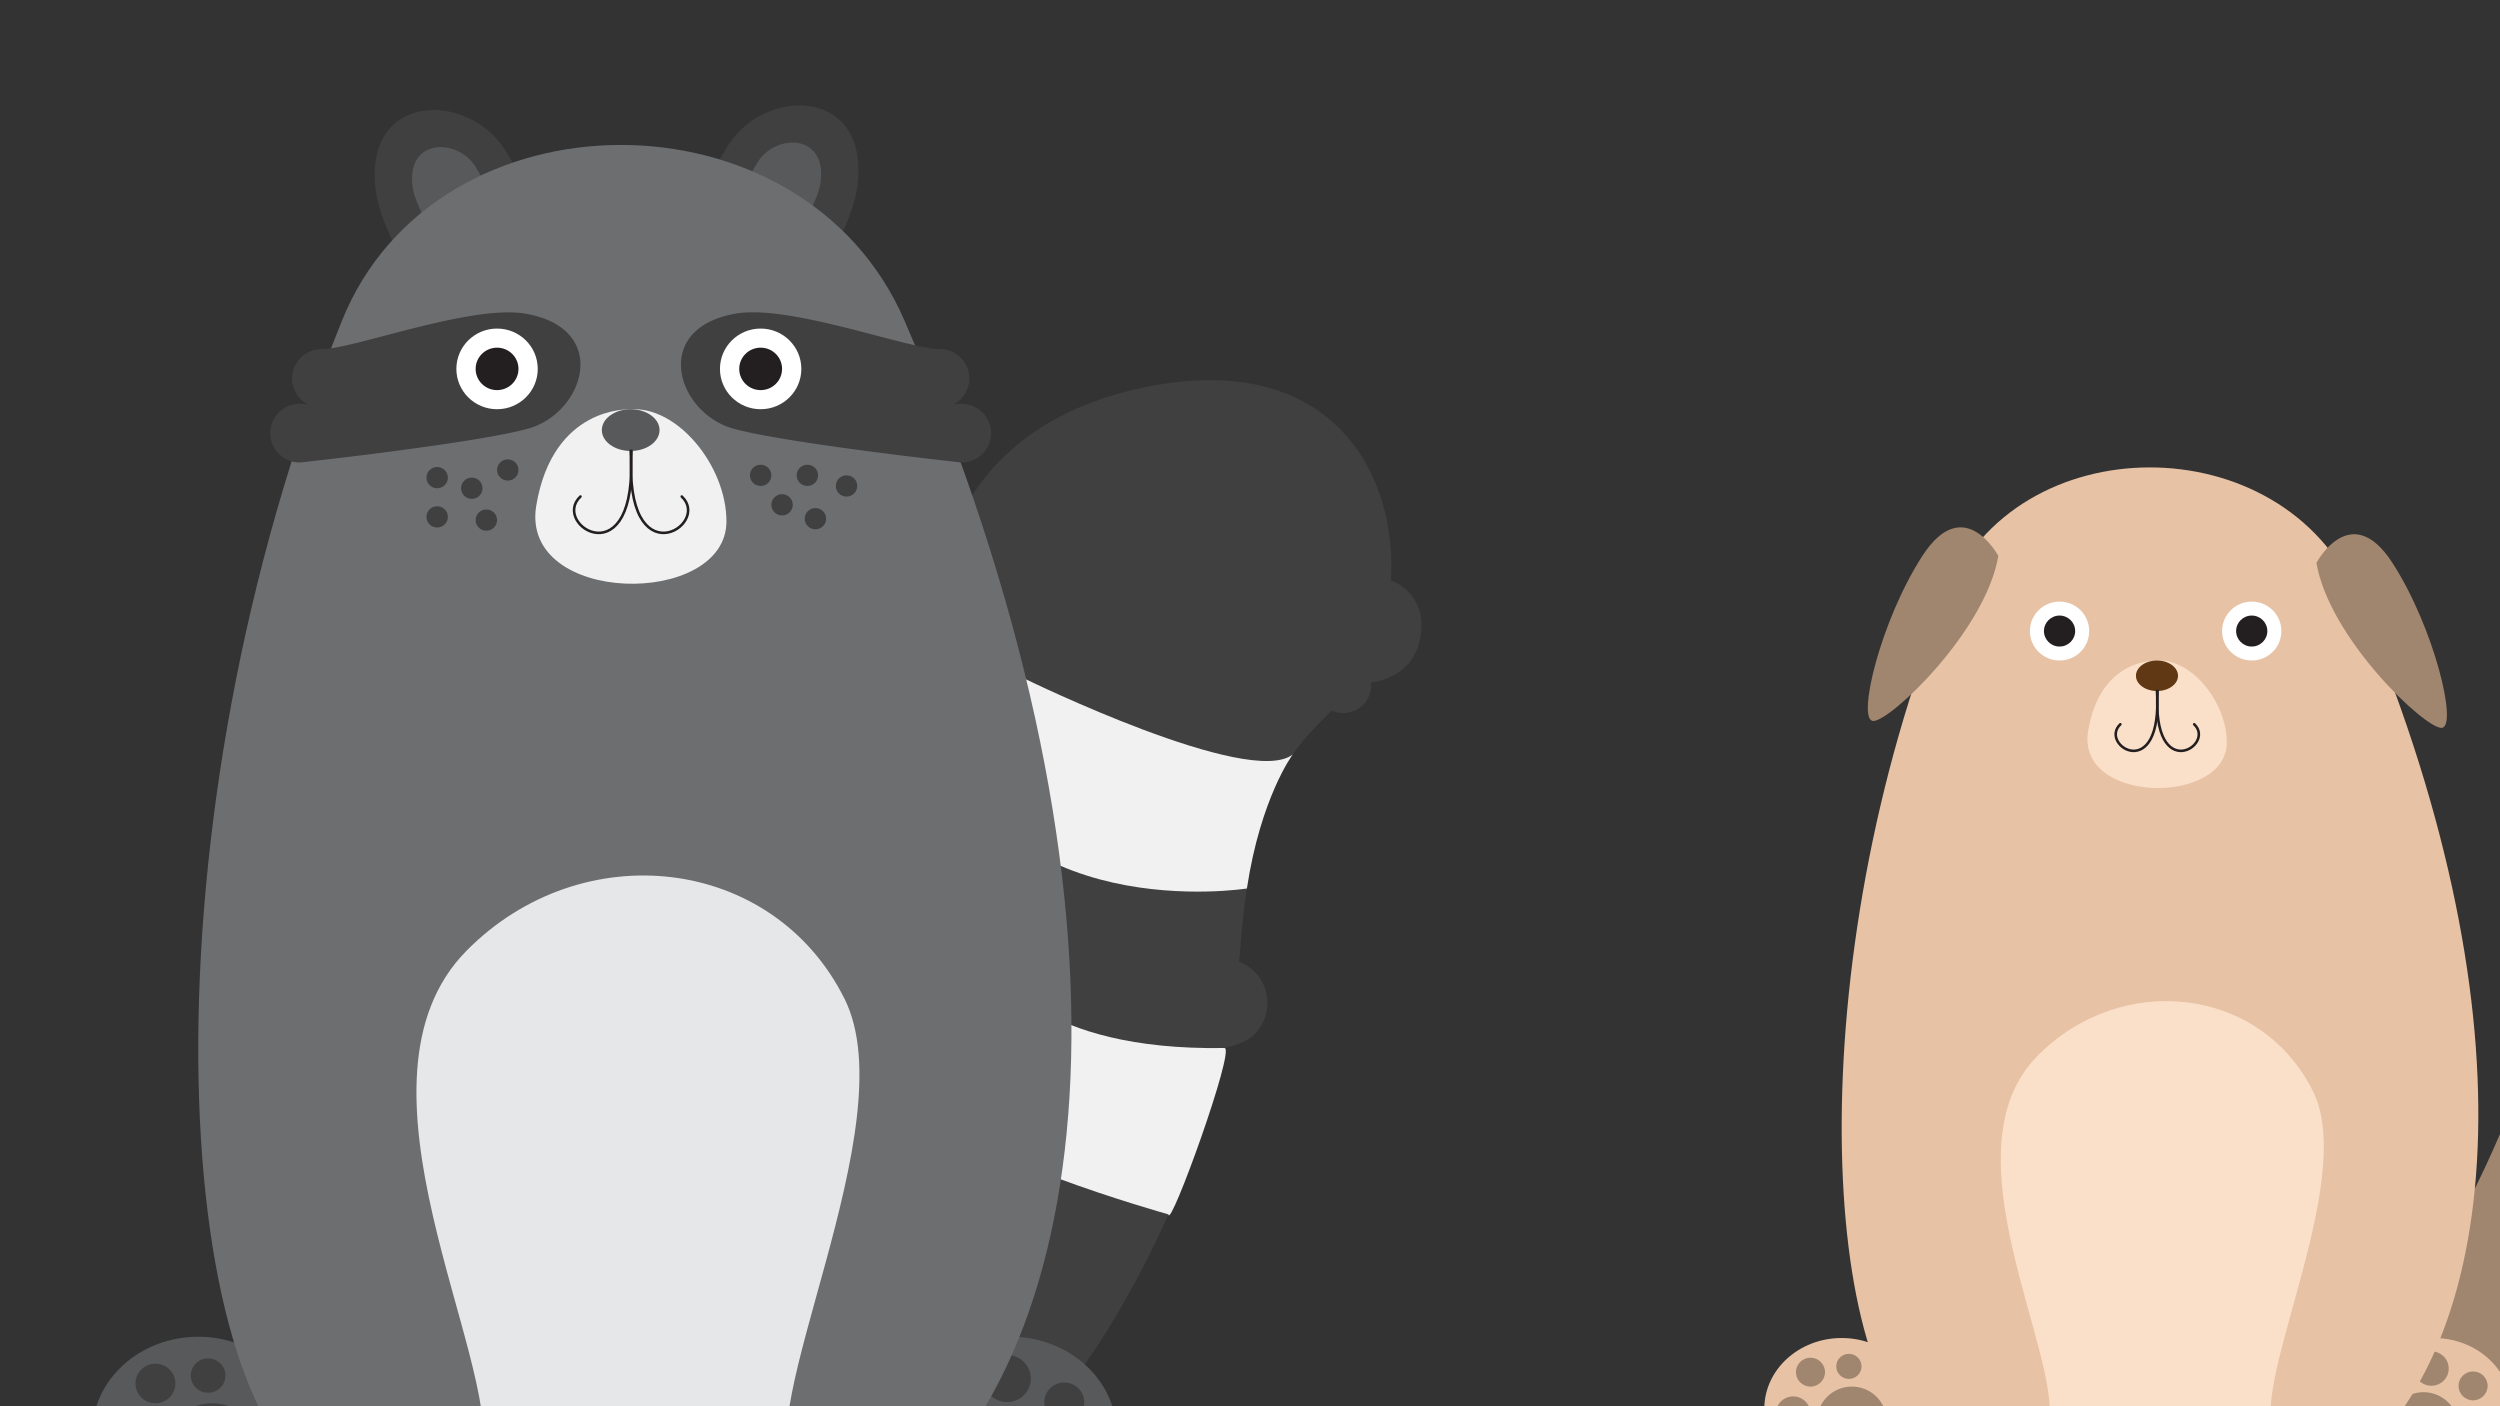 <svg id="Layer_2" data-name="Layer 2" xmlns="http://www.w3.org/2000/svg" viewBox="0 0 1920 1080"><rect x="0" y="0" width="1920" height="1080" fill="#333333" stroke="none"/><defs><style>.cls-1{fill:#58595b;}.cls-2{fill:#404041;}.cls-3{fill:#f1f1f2;}.cls-4{fill:#6d6e70;}.cls-5{fill:#fff;}.cls-6{fill:#231f20;}.cls-7{fill:none;stroke:#231f20;stroke-linecap:round;stroke-linejoin:round;stroke-width:2px;}.cls-8{fill:#e6e7e8;}.cls-9{fill:#a0866f;}.cls-10{fill:#e7c2a5;}.cls-11{fill:#fbe0c9;}.cls-12{fill:#603813;}</style></defs><ellipse class="cls-1" cx="152.23" cy="1100.92" rx="81.49" ry="74.3"/><path class="cls-2" d="M1052.91,524.26c.07.75.1,1.46.1,2.21a21.33,21.33,0,0,1-30.28,19.19c-28.32,28.65-60,55.76-69.86,179-.38,4.66-.82,9.32-1.3,13.92a34,34,0,0,1,11.7,55.93c-4.73,4.7-13.25,8.27-22.86,10.34-32,140.59-107.35,243-107.35,243l-138.49,53.07L717.4,487.21S705.21,333.66,878.72,297.56c143.12-29.8,194.75,65.56,189.43,148.24a35.69,35.69,0,0,1,23.48,33.41C1091.63,510.28,1071.21,521.23,1052.91,524.26Z"/><ellipse class="cls-1" cx="776.05" cy="1100.92" rx="81.49" ry="74.3"/><ellipse class="cls-2" cx="773.42" cy="1058.71" rx="18.25" ry="18.09"/><ellipse class="cls-2" cx="817.35" cy="1076.95" rx="15.33" ry="15.19"/><path class="cls-3" d="M897.35,932.65S728.51,885.44,716.3,849.42l49.52-103.91s31.34,61.65,174.59,59.37C949.16,804.75,898.35,945.1,897.35,932.65Z"/><path class="cls-3" d="M957.61,682.36S764.26,713.17,716.3,554.28s71.84-32.46,71.84-32.46,171.41,83.66,204.66,57.63C992.8,579.45,968.2,612.47,957.61,682.36Z"/><path class="cls-2" d="M640.55,191.84c9.16-17.82,16.07-34.77,17.87-48.57,10-76.51-70.24-76.58-98.78-32.31-3.42,5.32-7.41,12.24-11.76,20.26"/><path class="cls-1" d="M621.54,163.35c4.45-8.66,7.81-16.89,8.69-23.6,4.85-37.18-34.13-37.21-48-15.7-1.67,2.59-3.6,6-5.72,9.84"/><path class="cls-2" d="M306.54,195.34c-9.16-17.82-16.07-34.77-17.88-48.57-10-76.51,70.24-76.58,98.78-32.31,3.43,5.32,7.42,12.24,11.77,20.26"/><path class="cls-1" d="M325.54,166.85c-4.45-8.66-7.81-16.9-8.68-23.6-4.86-37.18,34.13-37.21,48-15.7,1.67,2.58,3.61,5.94,5.72,9.84"/><path class="cls-4" d="M694.56,1155.42c-11.94,10.17-312.7,59.83-445-14-120.77-67.41-143-508,13.15-895.32,72.28-179.27,354-180.14,431.88,0C880.93,677.36,849.68,1023.41,694.56,1155.42Z"/><path class="cls-2" d="M405.23,329.3c-36.8,10-144.84,22.56-169.52,25.32l-4.71.54a2.52,2.52,0,0,1-.37,0,22.53,22.53,0,1,1,0-45.05,22.07,22.07,0,0,1,5,.54l.07-.54a22.37,22.37,0,0,1-11.36-19.46A22.6,22.6,0,0,1,247,268.16c24.27,0,114.62-34.43,156.47-27.28C469.33,252.14,449.07,317.33,405.23,329.3Z"/><path class="cls-2" d="M563.52,329.3c36.8,10,144.84,22.56,169.52,25.32l4.7.54a2.57,2.57,0,0,0,.38,0,22.53,22.53,0,1,0,0-45.05,22.16,22.16,0,0,0-5,.54l-.07-.54a22.46,22.46,0,0,0-11.36-42c-24.28,0-114.63-34.43-156.48-27.28C499.42,252.14,519.68,317.33,563.52,329.3Z"/><ellipse class="cls-5" cx="381.74" cy="283.31" rx="31.25" ry="30.97"/><ellipse class="cls-6" cx="381.74" cy="283.31" rx="16.45" ry="16.3"/><ellipse class="cls-5" cx="584.18" cy="283.31" rx="31.25" ry="30.97"/><ellipse class="cls-6" cx="584.18" cy="283.31" rx="16.45" ry="16.3"/><path class="cls-3" d="M483.48,314.46s-58.88-3.14-71.64,73.9,146.1,78.54,146.07,12.05C557.89,357.38,519.64,311.08,483.48,314.46Z"/><ellipse class="cls-1" cx="484.37" cy="330.32" rx="22.16" ry="16.03"/><path class="cls-7" d="M445.78,381.32c-23.4,22,44.88,64.08,38.59-35"/><path class="cls-7" d="M523.59,381.32c23.4,22-44.89,64.08-38.59-35"/><path class="cls-8" d="M249.53,1141.39s107.8,49.93,121-24.52-111-286.63-12.25-386.69c88.67-89.78,235.55-73.08,290.36,37,48.18,96.72-74.13,320.68-38,365.14,32.79,40.38,83.91,23.13,83.91,23.13C605.59,1204.76,342.68,1196.44,249.53,1141.39Z"/><ellipse class="cls-2" cx="162.95" cy="1114.09" rx="36.73" ry="36.4"/><ellipse class="cls-2" cx="119.37" cy="1062.5" rx="15.33" ry="15.19"/><ellipse class="cls-2" cx="159.84" cy="1056.43" rx="13.31" ry="13.19"/><ellipse class="cls-2" cx="335.74" cy="366.82" rx="8.23" ry="8.16"/><ellipse class="cls-2" cx="389.97" cy="360.94" rx="8.23" ry="8.16"/><ellipse class="cls-2" cx="373.51" cy="399.44" rx="8.23" ry="8.16"/><ellipse class="cls-2" cx="335.74" cy="396.97" rx="8.23" ry="8.16"/><ellipse class="cls-2" cx="362.34" cy="374.97" rx="8.23" ry="8.16"/><ellipse class="cls-2" cx="584.18" cy="365.06" rx="8.23" ry="8.16"/><ellipse class="cls-2" cx="620.07" cy="365.06" rx="8.23" ry="8.16"/><ellipse class="cls-2" cx="600.63" cy="387.7" rx="8.23" ry="8.16"/><ellipse class="cls-2" cx="626.24" cy="398.35" rx="8.23" ry="8.16"/><ellipse class="cls-2" cx="650.14" cy="373.22" rx="8.23" ry="8.16"/><path class="cls-9" d="M1829.07,1037.83s125.56-187,124.46-296.65,33.61-16.13,42.64,27.67c7.78,37.8,5.68,147.15-25,113.7,0,0-5.6,143-36.21,93.08,0,0-5.6,73.59-21.1,99.83"/><ellipse class="cls-10" cx="1414.41" cy="1081.87" rx="59.41" ry="54.27"/><ellipse class="cls-10" cx="1869.22" cy="1081.87" rx="59.41" ry="54.27"/><ellipse class="cls-9" cx="1861.26" cy="1095.78" rx="26.78" ry="26.59"/><ellipse class="cls-9" cx="1867.3" cy="1051.04" rx="13.31" ry="13.21"/><ellipse class="cls-9" cx="1899.32" cy="1064.36" rx="11.17" ry="11.09"/><path class="cls-10" d="M1809.81,1121.68c-8.71,7.43-228,43.7-324.46-10.25-88.06-49.24-104.26-371.08,9.58-654,52.7-130.95,258.12-131.58,314.88,0C1945.68,772.48,1922.89,1025.25,1809.81,1121.68Z"/><ellipse class="cls-5" cx="1581.74" cy="484.65" rx="22.78" ry="22.62"/><ellipse class="cls-6" cx="1581.74" cy="484.65" rx="11.99" ry="11.9"/><ellipse class="cls-5" cx="1729.33" cy="484.65" rx="22.78" ry="22.62"/><ellipse class="cls-6" cx="1729.33" cy="484.65" rx="11.99" ry="11.9"/><path class="cls-11" d="M1655.91,507.4s-42.93-2.29-52.23,54,106.51,57.38,106.49,8.81C1710.16,538.75,1682.27,504.93,1655.91,507.4Z"/><ellipse class="cls-12" cx="1656.56" cy="518.99" rx="16.16" ry="11.71"/><path class="cls-7" d="M1628.43,556.24c-17.06,16.1,32.72,46.81,28.13-25.55"/><path class="cls-7" d="M1685.15,556.24c17.06,16.1-32.72,46.81-28.13-25.55"/><path class="cls-11" d="M1485.35,1111.43s78.59,36.48,88.24-17.91-81-209.37-8.93-282.45c64.65-65.59,171.73-53.39,211.7,27,35.12,70.65-54,234.24-27.73,266.71,23.91,29.5,61.18,16.9,61.18,16.9C1744.94,1157.72,1553.26,1151.65,1485.35,1111.43Z"/><ellipse class="cls-9" cx="1422.23" cy="1091.49" rx="26.78" ry="26.59"/><ellipse class="cls-9" cx="1377.15" cy="1085.65" rx="13.31" ry="13.21"/><ellipse class="cls-9" cx="1390.45" cy="1053.81" rx="11.17" ry="11.09"/><ellipse class="cls-9" cx="1419.95" cy="1049.37" rx="9.7" ry="9.63"/><path class="cls-9" d="M1534.72,427s-26.35-49.49-58.39,0-50.56,126.17-37.74,126.72S1524.75,484.94,1534.72,427Z"/><path class="cls-9" d="M1779,432.29s26.35-49.49,58.39,0,50.56,126.17,37.74,126.72S1788.93,490.27,1779,432.29Z"/></svg>